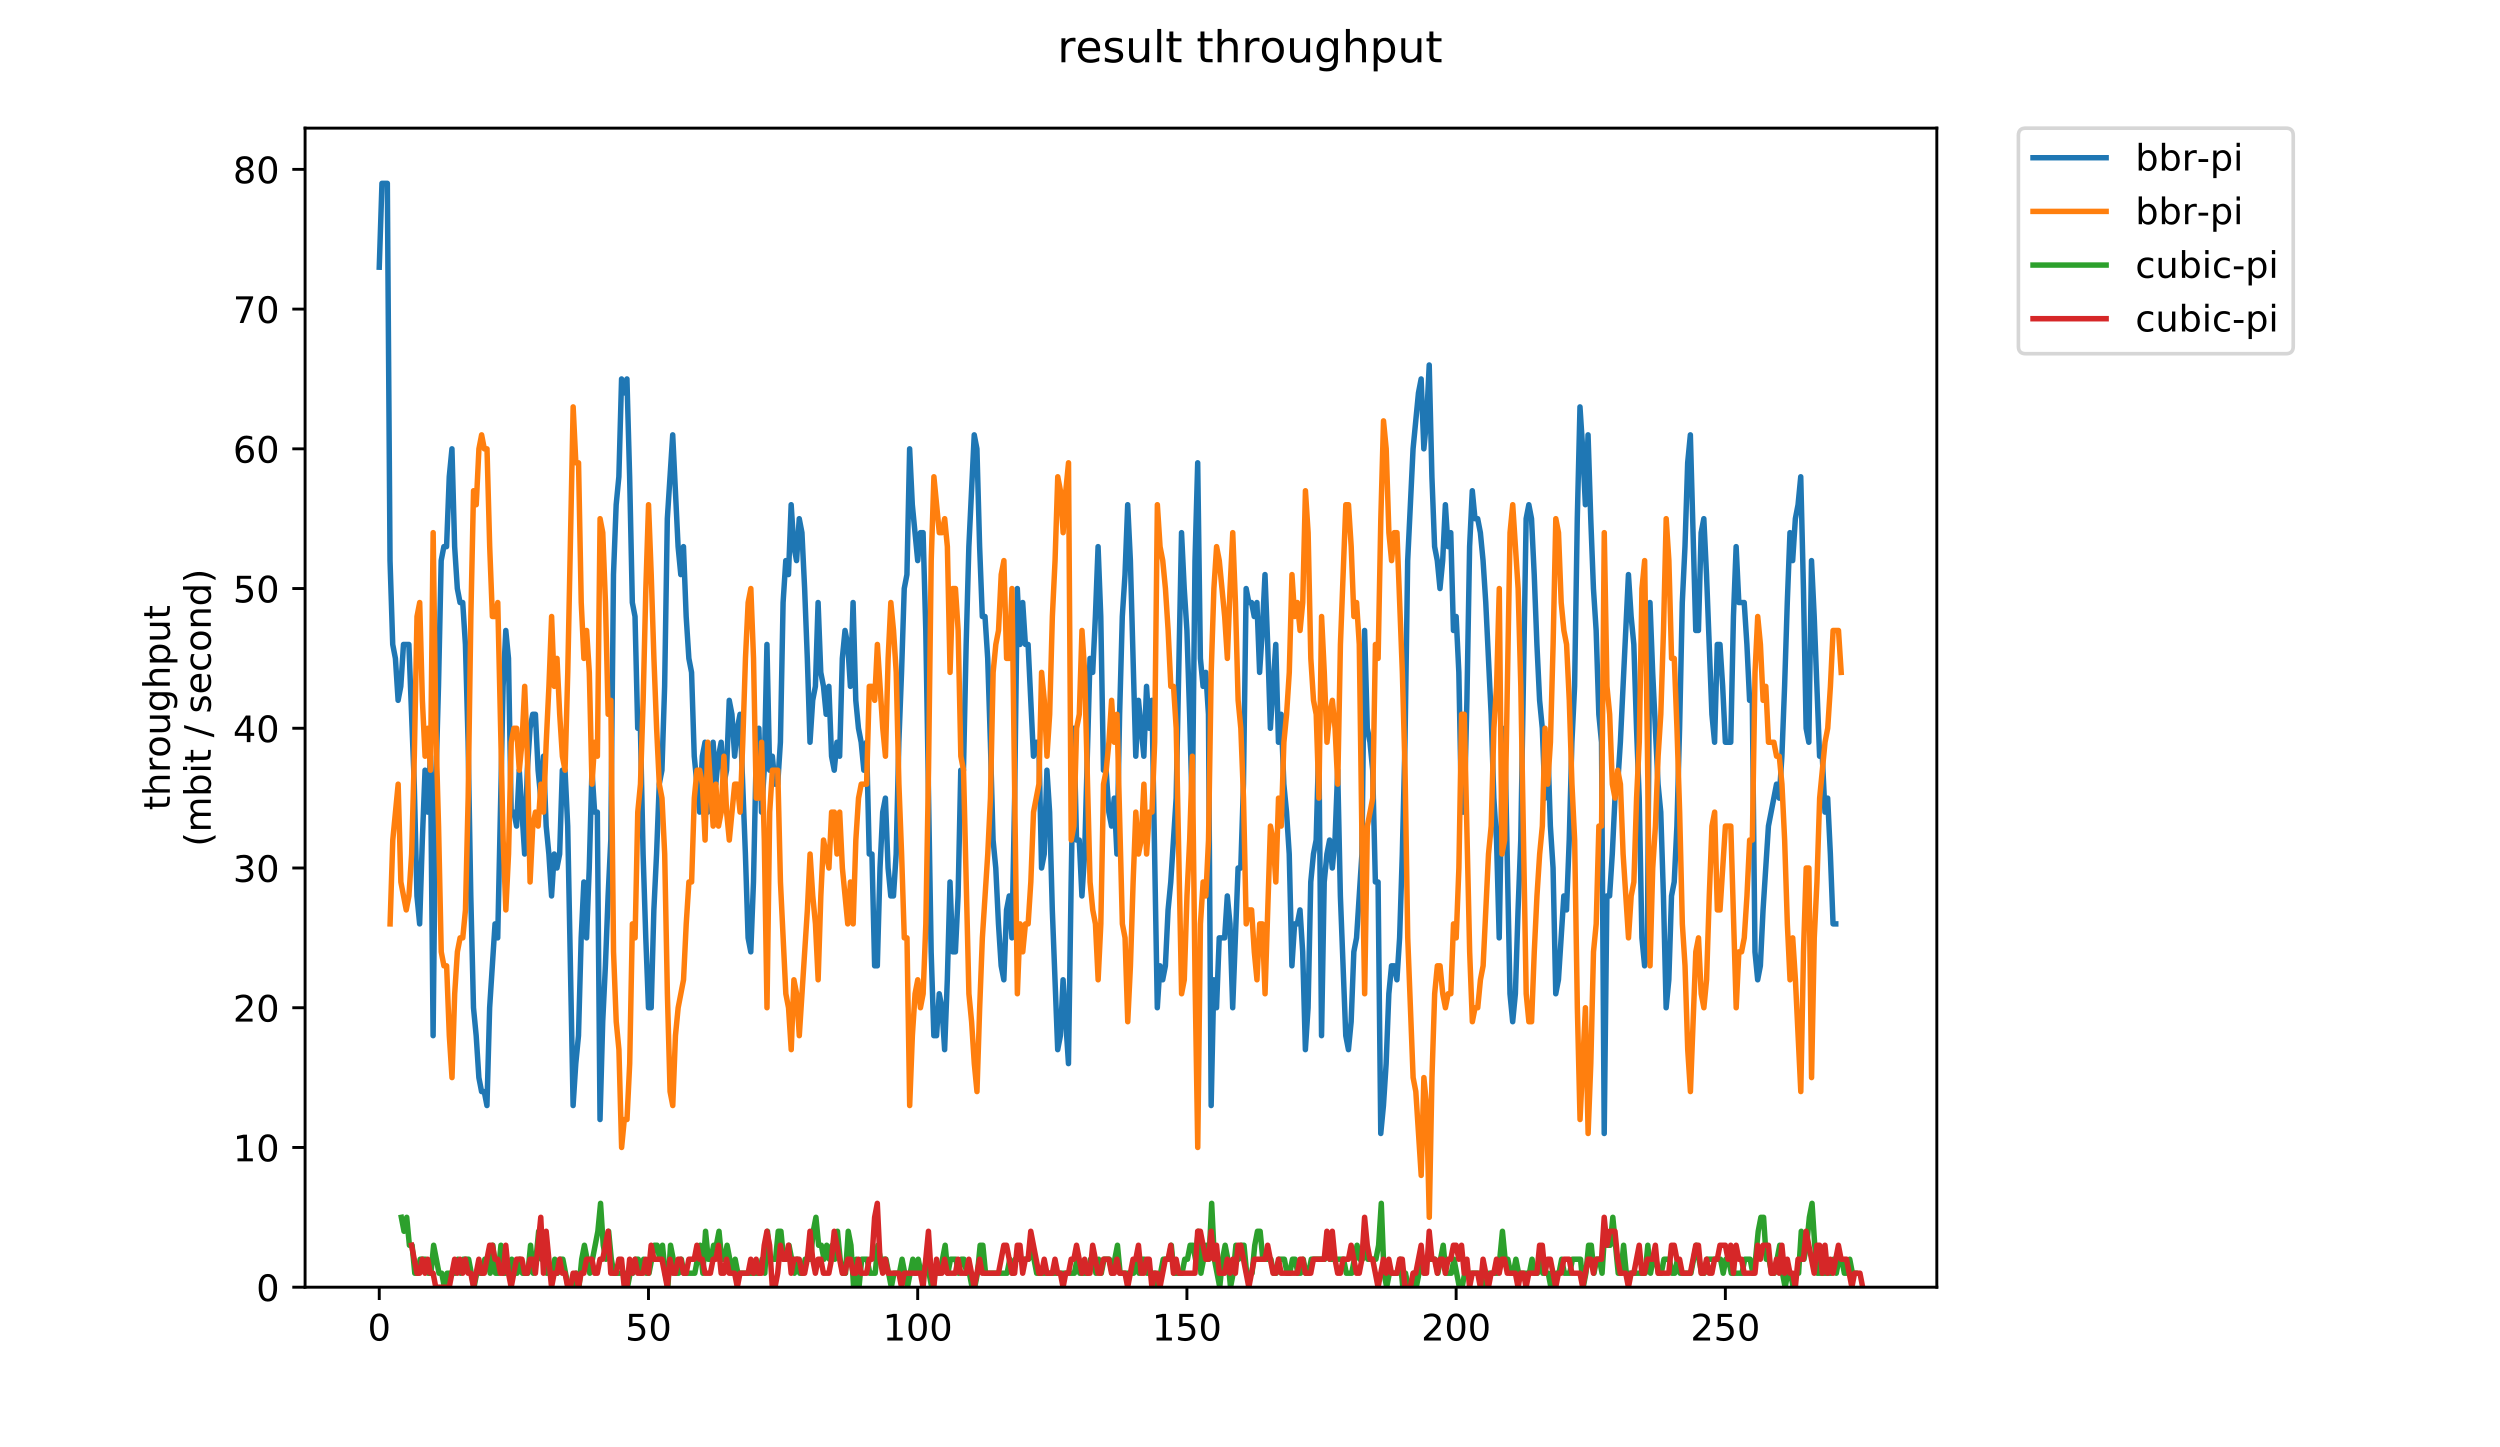 <?xml version="1.0" encoding="utf-8" standalone="no"?>
<!DOCTYPE svg PUBLIC "-//W3C//DTD SVG 1.1//EN"
  "http://www.w3.org/Graphics/SVG/1.1/DTD/svg11.dtd">
<!-- Created with matplotlib (https://matplotlib.org/) -->
<svg height="396pt" version="1.1" viewBox="0 0 684 396" width="684pt" xmlns="http://www.w3.org/2000/svg" xmlns:xlink="http://www.w3.org/1999/xlink">
 <defs>
  <style type="text/css">
*{stroke-linecap:butt;stroke-linejoin:round;}
  </style>
 </defs>
 <g id="figure_1">
  <g id="patch_1">
   <path d="M 0 396 
L 684 396 
L 684 0 
L 0 0 
z
" style="fill:#ffffff;"/>
  </g>
  <g id="axes_1">
   <g id="patch_2">
    <path d="M 83.472 352.174 
L 529.913 352.174 
L 529.913 35.062 
L 83.472 35.062 
z
" style="fill:#ffffff;"/>
   </g>
   <g id="matplotlib.axis_1">
    <g id="xtick_1">
     <g id="line2d_1">
      <defs>
       <path d="M 0 0 
L 0 3.5 
" id="mac0900ece9" style="stroke:#000000;stroke-width:0.8;"/>
      </defs>
      <g>
       <use style="stroke:#000000;stroke-width:0.8;" x="103.765" xlink:href="#mac0900ece9" y="352.174"/>
      </g>
     </g>
     <g id="text_1">
      <!-- 0 -->
      <defs>
       <path d="M 31.781 66.406 
Q 24.172 66.406 20.328 58.906 
Q 16.5 51.422 16.5 36.375 
Q 16.5 21.391 20.328 13.891 
Q 24.172 6.391 31.781 6.391 
Q 39.453 6.391 43.281 13.891 
Q 47.125 21.391 47.125 36.375 
Q 47.125 51.422 43.281 58.906 
Q 39.453 66.406 31.781 66.406 
z
M 31.781 74.219 
Q 44.047 74.219 50.516 64.516 
Q 56.984 54.828 56.984 36.375 
Q 56.984 17.969 50.516 8.266 
Q 44.047 -1.422 31.781 -1.422 
Q 19.531 -1.422 13.062 8.266 
Q 6.594 17.969 6.594 36.375 
Q 6.594 54.828 13.062 64.516 
Q 19.531 74.219 31.781 74.219 
z
" id="DejaVuSans-48"/>
      </defs>
      <g transform="translate(100.584 366.773)scale(0.1 -0.1)">
       <use xlink:href="#DejaVuSans-48"/>
      </g>
     </g>
    </g>
    <g id="xtick_2">
     <g id="line2d_2">
      <g>
       <use style="stroke:#000000;stroke-width:0.8;" x="177.424" xlink:href="#mac0900ece9" y="352.174"/>
      </g>
     </g>
     <g id="text_2">
      <!-- 50 -->
      <defs>
       <path d="M 10.797 72.906 
L 49.516 72.906 
L 49.516 64.594 
L 19.828 64.594 
L 19.828 46.734 
Q 21.969 47.469 24.109 47.828 
Q 26.266 48.188 28.422 48.188 
Q 40.625 48.188 47.75 41.5 
Q 54.891 34.812 54.891 23.391 
Q 54.891 11.625 47.562 5.094 
Q 40.234 -1.422 26.906 -1.422 
Q 22.312 -1.422 17.547 -0.641 
Q 12.797 0.141 7.719 1.703 
L 7.719 11.625 
Q 12.109 9.234 16.797 8.062 
Q 21.484 6.891 26.703 6.891 
Q 35.156 6.891 40.078 11.328 
Q 45.016 15.766 45.016 23.391 
Q 45.016 31 40.078 35.438 
Q 35.156 39.891 26.703 39.891 
Q 22.75 39.891 18.812 39.016 
Q 14.891 38.141 10.797 36.281 
z
" id="DejaVuSans-53"/>
      </defs>
      <g transform="translate(171.061 366.773)scale(0.1 -0.1)">
       <use xlink:href="#DejaVuSans-53"/>
       <use x="63.623" xlink:href="#DejaVuSans-48"/>
      </g>
     </g>
    </g>
    <g id="xtick_3">
     <g id="line2d_3">
      <g>
       <use style="stroke:#000000;stroke-width:0.8;" x="251.083" xlink:href="#mac0900ece9" y="352.174"/>
      </g>
     </g>
     <g id="text_3">
      <!-- 100 -->
      <defs>
       <path d="M 12.406 8.297 
L 28.516 8.297 
L 28.516 63.922 
L 10.984 60.406 
L 10.984 69.391 
L 28.422 72.906 
L 38.281 72.906 
L 38.281 8.297 
L 54.391 8.297 
L 54.391 0 
L 12.406 0 
z
" id="DejaVuSans-49"/>
      </defs>
      <g transform="translate(241.539 366.773)scale(0.1 -0.1)">
       <use xlink:href="#DejaVuSans-49"/>
       <use x="63.623" xlink:href="#DejaVuSans-48"/>
       <use x="127.246" xlink:href="#DejaVuSans-48"/>
      </g>
     </g>
    </g>
    <g id="xtick_4">
     <g id="line2d_4">
      <g>
       <use style="stroke:#000000;stroke-width:0.8;" x="324.741" xlink:href="#mac0900ece9" y="352.174"/>
      </g>
     </g>
     <g id="text_4">
      <!-- 150 -->
      <g transform="translate(315.198 366.773)scale(0.1 -0.1)">
       <use xlink:href="#DejaVuSans-49"/>
       <use x="63.623" xlink:href="#DejaVuSans-53"/>
       <use x="127.246" xlink:href="#DejaVuSans-48"/>
      </g>
     </g>
    </g>
    <g id="xtick_5">
     <g id="line2d_5">
      <g>
       <use style="stroke:#000000;stroke-width:0.8;" x="398.4" xlink:href="#mac0900ece9" y="352.174"/>
      </g>
     </g>
     <g id="text_5">
      <!-- 200 -->
      <defs>
       <path d="M 19.188 8.297 
L 53.609 8.297 
L 53.609 0 
L 7.328 0 
L 7.328 8.297 
Q 12.938 14.109 22.625 23.891 
Q 32.328 33.688 34.812 36.531 
Q 39.547 41.844 41.422 45.531 
Q 43.312 49.219 43.312 52.781 
Q 43.312 58.594 39.234 62.25 
Q 35.156 65.922 28.609 65.922 
Q 23.969 65.922 18.812 64.312 
Q 13.672 62.703 7.812 59.422 
L 7.812 69.391 
Q 13.766 71.781 18.938 73 
Q 24.125 74.219 28.422 74.219 
Q 39.75 74.219 46.484 68.547 
Q 53.219 62.891 53.219 53.422 
Q 53.219 48.922 51.531 44.891 
Q 49.859 40.875 45.406 35.406 
Q 44.188 33.984 37.641 27.219 
Q 31.109 20.453 19.188 8.297 
z
" id="DejaVuSans-50"/>
      </defs>
      <g transform="translate(388.856 366.773)scale(0.1 -0.1)">
       <use xlink:href="#DejaVuSans-50"/>
       <use x="63.623" xlink:href="#DejaVuSans-48"/>
       <use x="127.246" xlink:href="#DejaVuSans-48"/>
      </g>
     </g>
    </g>
    <g id="xtick_6">
     <g id="line2d_6">
      <g>
       <use style="stroke:#000000;stroke-width:0.8;" x="472.059" xlink:href="#mac0900ece9" y="352.174"/>
      </g>
     </g>
     <g id="text_6">
      <!-- 250 -->
      <g transform="translate(462.515 366.773)scale(0.1 -0.1)">
       <use xlink:href="#DejaVuSans-50"/>
       <use x="63.623" xlink:href="#DejaVuSans-53"/>
       <use x="127.246" xlink:href="#DejaVuSans-48"/>
      </g>
     </g>
    </g>
   </g>
   <g id="matplotlib.axis_2">
    <g id="ytick_1">
     <g id="line2d_7">
      <defs>
       <path d="M 0 0 
L -3.5 0 
" id="m79b3614e7e" style="stroke:#000000;stroke-width:0.8;"/>
      </defs>
      <g>
       <use style="stroke:#000000;stroke-width:0.8;" x="83.472" xlink:href="#m79b3614e7e" y="352.174"/>
      </g>
     </g>
     <g id="text_7">
      <!-- 0 -->
      <g transform="translate(70.11 355.973)scale(0.1 -0.1)">
       <use xlink:href="#DejaVuSans-48"/>
      </g>
     </g>
    </g>
    <g id="ytick_2">
     <g id="line2d_8">
      <g>
       <use style="stroke:#000000;stroke-width:0.8;" x="83.472" xlink:href="#m79b3614e7e" y="313.945"/>
      </g>
     </g>
     <g id="text_8">
      <!-- 10 -->
      <g transform="translate(63.747 317.744)scale(0.1 -0.1)">
       <use xlink:href="#DejaVuSans-49"/>
       <use x="63.623" xlink:href="#DejaVuSans-48"/>
      </g>
     </g>
    </g>
    <g id="ytick_3">
     <g id="line2d_9">
      <g>
       <use style="stroke:#000000;stroke-width:0.8;" x="83.472" xlink:href="#m79b3614e7e" y="275.716"/>
      </g>
     </g>
     <g id="text_9">
      <!-- 20 -->
      <g transform="translate(63.747 279.515)scale(0.1 -0.1)">
       <use xlink:href="#DejaVuSans-50"/>
       <use x="63.623" xlink:href="#DejaVuSans-48"/>
      </g>
     </g>
    </g>
    <g id="ytick_4">
     <g id="line2d_10">
      <g>
       <use style="stroke:#000000;stroke-width:0.8;" x="83.472" xlink:href="#m79b3614e7e" y="237.486"/>
      </g>
     </g>
     <g id="text_10">
      <!-- 30 -->
      <defs>
       <path d="M 40.578 39.312 
Q 47.656 37.797 51.625 33 
Q 55.609 28.219 55.609 21.188 
Q 55.609 10.406 48.188 4.484 
Q 40.766 -1.422 27.094 -1.422 
Q 22.516 -1.422 17.656 -0.516 
Q 12.797 0.391 7.625 2.203 
L 7.625 11.719 
Q 11.719 9.328 16.594 8.109 
Q 21.484 6.891 26.812 6.891 
Q 36.078 6.891 40.938 10.547 
Q 45.797 14.203 45.797 21.188 
Q 45.797 27.641 41.281 31.266 
Q 36.766 34.906 28.719 34.906 
L 20.219 34.906 
L 20.219 43.016 
L 29.109 43.016 
Q 36.375 43.016 40.234 45.922 
Q 44.094 48.828 44.094 54.297 
Q 44.094 59.906 40.109 62.906 
Q 36.141 65.922 28.719 65.922 
Q 24.656 65.922 20.016 65.031 
Q 15.375 64.156 9.812 62.312 
L 9.812 71.094 
Q 15.438 72.656 20.344 73.438 
Q 25.25 74.219 29.594 74.219 
Q 40.828 74.219 47.359 69.109 
Q 53.906 64.016 53.906 55.328 
Q 53.906 49.266 50.438 45.094 
Q 46.969 40.922 40.578 39.312 
z
" id="DejaVuSans-51"/>
      </defs>
      <g transform="translate(63.747 241.286)scale(0.1 -0.1)">
       <use xlink:href="#DejaVuSans-51"/>
       <use x="63.623" xlink:href="#DejaVuSans-48"/>
      </g>
     </g>
    </g>
    <g id="ytick_5">
     <g id="line2d_11">
      <g>
       <use style="stroke:#000000;stroke-width:0.8;" x="83.472" xlink:href="#m79b3614e7e" y="199.257"/>
      </g>
     </g>
     <g id="text_11">
      <!-- 40 -->
      <defs>
       <path d="M 37.797 64.312 
L 12.891 25.391 
L 37.797 25.391 
z
M 35.203 72.906 
L 47.609 72.906 
L 47.609 25.391 
L 58.016 25.391 
L 58.016 17.188 
L 47.609 17.188 
L 47.609 0 
L 37.797 0 
L 37.797 17.188 
L 4.891 17.188 
L 4.891 26.703 
z
" id="DejaVuSans-52"/>
      </defs>
      <g transform="translate(63.747 203.056)scale(0.1 -0.1)">
       <use xlink:href="#DejaVuSans-52"/>
       <use x="63.623" xlink:href="#DejaVuSans-48"/>
      </g>
     </g>
    </g>
    <g id="ytick_6">
     <g id="line2d_12">
      <g>
       <use style="stroke:#000000;stroke-width:0.8;" x="83.472" xlink:href="#m79b3614e7e" y="161.028"/>
      </g>
     </g>
     <g id="text_12">
      <!-- 50 -->
      <g transform="translate(63.747 164.827)scale(0.1 -0.1)">
       <use xlink:href="#DejaVuSans-53"/>
       <use x="63.623" xlink:href="#DejaVuSans-48"/>
      </g>
     </g>
    </g>
    <g id="ytick_7">
     <g id="line2d_13">
      <g>
       <use style="stroke:#000000;stroke-width:0.8;" x="83.472" xlink:href="#m79b3614e7e" y="122.799"/>
      </g>
     </g>
     <g id="text_13">
      <!-- 60 -->
      <defs>
       <path d="M 33.016 40.375 
Q 26.375 40.375 22.484 35.828 
Q 18.609 31.297 18.609 23.391 
Q 18.609 15.531 22.484 10.953 
Q 26.375 6.391 33.016 6.391 
Q 39.656 6.391 43.531 10.953 
Q 47.406 15.531 47.406 23.391 
Q 47.406 31.297 43.531 35.828 
Q 39.656 40.375 33.016 40.375 
z
M 52.594 71.297 
L 52.594 62.312 
Q 48.875 64.062 45.094 64.984 
Q 41.312 65.922 37.594 65.922 
Q 27.828 65.922 22.672 59.328 
Q 17.531 52.734 16.797 39.406 
Q 19.672 43.656 24.016 45.922 
Q 28.375 48.188 33.594 48.188 
Q 44.578 48.188 50.953 41.516 
Q 57.328 34.859 57.328 23.391 
Q 57.328 12.156 50.688 5.359 
Q 44.047 -1.422 33.016 -1.422 
Q 20.359 -1.422 13.672 8.266 
Q 6.984 17.969 6.984 36.375 
Q 6.984 53.656 15.188 63.938 
Q 23.391 74.219 37.203 74.219 
Q 40.922 74.219 44.703 73.484 
Q 48.484 72.75 52.594 71.297 
z
" id="DejaVuSans-54"/>
      </defs>
      <g transform="translate(63.747 126.598)scale(0.1 -0.1)">
       <use xlink:href="#DejaVuSans-54"/>
       <use x="63.623" xlink:href="#DejaVuSans-48"/>
      </g>
     </g>
    </g>
    <g id="ytick_8">
     <g id="line2d_14">
      <g>
       <use style="stroke:#000000;stroke-width:0.8;" x="83.472" xlink:href="#m79b3614e7e" y="84.569"/>
      </g>
     </g>
     <g id="text_14">
      <!-- 70 -->
      <defs>
       <path d="M 8.203 72.906 
L 55.078 72.906 
L 55.078 68.703 
L 28.609 0 
L 18.312 0 
L 43.219 64.594 
L 8.203 64.594 
z
" id="DejaVuSans-55"/>
      </defs>
      <g transform="translate(63.747 88.369)scale(0.1 -0.1)">
       <use xlink:href="#DejaVuSans-55"/>
       <use x="63.623" xlink:href="#DejaVuSans-48"/>
      </g>
     </g>
    </g>
    <g id="ytick_9">
     <g id="line2d_15">
      <g>
       <use style="stroke:#000000;stroke-width:0.8;" x="83.472" xlink:href="#m79b3614e7e" y="46.34"/>
      </g>
     </g>
     <g id="text_15">
      <!-- 80 -->
      <defs>
       <path d="M 31.781 34.625 
Q 24.75 34.625 20.719 30.859 
Q 16.703 27.094 16.703 20.516 
Q 16.703 13.922 20.719 10.156 
Q 24.75 6.391 31.781 6.391 
Q 38.812 6.391 42.859 10.172 
Q 46.922 13.969 46.922 20.516 
Q 46.922 27.094 42.891 30.859 
Q 38.875 34.625 31.781 34.625 
z
M 21.922 38.812 
Q 15.578 40.375 12.031 44.719 
Q 8.5 49.078 8.5 55.328 
Q 8.5 64.062 14.719 69.141 
Q 20.953 74.219 31.781 74.219 
Q 42.672 74.219 48.875 69.141 
Q 55.078 64.062 55.078 55.328 
Q 55.078 49.078 51.531 44.719 
Q 48 40.375 41.703 38.812 
Q 48.828 37.156 52.797 32.312 
Q 56.781 27.484 56.781 20.516 
Q 56.781 9.906 50.312 4.234 
Q 43.844 -1.422 31.781 -1.422 
Q 19.734 -1.422 13.25 4.234 
Q 6.781 9.906 6.781 20.516 
Q 6.781 27.484 10.781 32.312 
Q 14.797 37.156 21.922 38.812 
z
M 18.312 54.391 
Q 18.312 48.734 21.844 45.562 
Q 25.391 42.391 31.781 42.391 
Q 38.141 42.391 41.719 45.562 
Q 45.312 48.734 45.312 54.391 
Q 45.312 60.062 41.719 63.234 
Q 38.141 66.406 31.781 66.406 
Q 25.391 66.406 21.844 63.234 
Q 18.312 60.062 18.312 54.391 
z
" id="DejaVuSans-56"/>
      </defs>
      <g transform="translate(63.747 50.139)scale(0.1 -0.1)">
       <use xlink:href="#DejaVuSans-56"/>
       <use x="63.623" xlink:href="#DejaVuSans-48"/>
      </g>
     </g>
    </g>
    <g id="text_16">
     <!-- throughput -->
     <defs>
      <path d="M 18.312 70.219 
L 18.312 54.688 
L 36.812 54.688 
L 36.812 47.703 
L 18.312 47.703 
L 18.312 18.016 
Q 18.312 11.328 20.141 9.422 
Q 21.969 7.516 27.594 7.516 
L 36.812 7.516 
L 36.812 0 
L 27.594 0 
Q 17.188 0 13.234 3.875 
Q 9.281 7.766 9.281 18.016 
L 9.281 47.703 
L 2.688 47.703 
L 2.688 54.688 
L 9.281 54.688 
L 9.281 70.219 
z
" id="DejaVuSans-116"/>
      <path d="M 54.891 33.016 
L 54.891 0 
L 45.906 0 
L 45.906 32.719 
Q 45.906 40.484 42.875 44.328 
Q 39.844 48.188 33.797 48.188 
Q 26.516 48.188 22.312 43.547 
Q 18.109 38.922 18.109 30.906 
L 18.109 0 
L 9.078 0 
L 9.078 75.984 
L 18.109 75.984 
L 18.109 46.188 
Q 21.344 51.125 25.703 53.562 
Q 30.078 56 35.797 56 
Q 45.219 56 50.047 50.172 
Q 54.891 44.344 54.891 33.016 
z
" id="DejaVuSans-104"/>
      <path d="M 41.109 46.297 
Q 39.594 47.172 37.812 47.578 
Q 36.031 48 33.891 48 
Q 26.266 48 22.188 43.047 
Q 18.109 38.094 18.109 28.812 
L 18.109 0 
L 9.078 0 
L 9.078 54.688 
L 18.109 54.688 
L 18.109 46.188 
Q 20.953 51.172 25.484 53.578 
Q 30.031 56 36.531 56 
Q 37.453 56 38.578 55.875 
Q 39.703 55.766 41.062 55.516 
z
" id="DejaVuSans-114"/>
      <path d="M 30.609 48.391 
Q 23.391 48.391 19.188 42.75 
Q 14.984 37.109 14.984 27.297 
Q 14.984 17.484 19.156 11.844 
Q 23.344 6.203 30.609 6.203 
Q 37.797 6.203 41.984 11.859 
Q 46.188 17.531 46.188 27.297 
Q 46.188 37.016 41.984 42.703 
Q 37.797 48.391 30.609 48.391 
z
M 30.609 56 
Q 42.328 56 49.016 48.375 
Q 55.719 40.766 55.719 27.297 
Q 55.719 13.875 49.016 6.219 
Q 42.328 -1.422 30.609 -1.422 
Q 18.844 -1.422 12.172 6.219 
Q 5.516 13.875 5.516 27.297 
Q 5.516 40.766 12.172 48.375 
Q 18.844 56 30.609 56 
z
" id="DejaVuSans-111"/>
      <path d="M 8.5 21.578 
L 8.5 54.688 
L 17.484 54.688 
L 17.484 21.922 
Q 17.484 14.156 20.5 10.266 
Q 23.531 6.391 29.594 6.391 
Q 36.859 6.391 41.078 11.031 
Q 45.312 15.672 45.312 23.688 
L 45.312 54.688 
L 54.297 54.688 
L 54.297 0 
L 45.312 0 
L 45.312 8.406 
Q 42.047 3.422 37.719 1 
Q 33.406 -1.422 27.688 -1.422 
Q 18.266 -1.422 13.375 4.438 
Q 8.5 10.297 8.5 21.578 
z
M 31.109 56 
z
" id="DejaVuSans-117"/>
      <path d="M 45.406 27.984 
Q 45.406 37.75 41.375 43.109 
Q 37.359 48.484 30.078 48.484 
Q 22.859 48.484 18.828 43.109 
Q 14.797 37.75 14.797 27.984 
Q 14.797 18.266 18.828 12.891 
Q 22.859 7.516 30.078 7.516 
Q 37.359 7.516 41.375 12.891 
Q 45.406 18.266 45.406 27.984 
z
M 54.391 6.781 
Q 54.391 -7.172 48.188 -13.984 
Q 42 -20.797 29.203 -20.797 
Q 24.469 -20.797 20.266 -20.094 
Q 16.062 -19.391 12.109 -17.922 
L 12.109 -9.188 
Q 16.062 -11.328 19.922 -12.344 
Q 23.781 -13.375 27.781 -13.375 
Q 36.625 -13.375 41.016 -8.766 
Q 45.406 -4.156 45.406 5.172 
L 45.406 9.625 
Q 42.625 4.781 38.281 2.391 
Q 33.938 0 27.875 0 
Q 17.828 0 11.672 7.656 
Q 5.516 15.328 5.516 27.984 
Q 5.516 40.672 11.672 48.328 
Q 17.828 56 27.875 56 
Q 33.938 56 38.281 53.609 
Q 42.625 51.219 45.406 46.391 
L 45.406 54.688 
L 54.391 54.688 
z
" id="DejaVuSans-103"/>
      <path d="M 18.109 8.203 
L 18.109 -20.797 
L 9.078 -20.797 
L 9.078 54.688 
L 18.109 54.688 
L 18.109 46.391 
Q 20.953 51.266 25.266 53.625 
Q 29.594 56 35.594 56 
Q 45.562 56 51.781 48.094 
Q 58.016 40.188 58.016 27.297 
Q 58.016 14.406 51.781 6.484 
Q 45.562 -1.422 35.594 -1.422 
Q 29.594 -1.422 25.266 0.953 
Q 20.953 3.328 18.109 8.203 
z
M 48.688 27.297 
Q 48.688 37.203 44.609 42.844 
Q 40.531 48.484 33.406 48.484 
Q 26.266 48.484 22.188 42.844 
Q 18.109 37.203 18.109 27.297 
Q 18.109 17.391 22.188 11.75 
Q 26.266 6.109 33.406 6.109 
Q 40.531 6.109 44.609 11.75 
Q 48.688 17.391 48.688 27.297 
z
" id="DejaVuSans-112"/>
     </defs>
     <g transform="translate(46.47 221.675)rotate(-90)scale(0.1 -0.1)">
      <use xlink:href="#DejaVuSans-116"/>
      <use x="39.209" xlink:href="#DejaVuSans-104"/>
      <use x="102.588" xlink:href="#DejaVuSans-114"/>
      <use x="143.67" xlink:href="#DejaVuSans-111"/>
      <use x="204.852" xlink:href="#DejaVuSans-117"/>
      <use x="268.23" xlink:href="#DejaVuSans-103"/>
      <use x="331.707" xlink:href="#DejaVuSans-104"/>
      <use x="395.086" xlink:href="#DejaVuSans-112"/>
      <use x="458.562" xlink:href="#DejaVuSans-117"/>
      <use x="521.941" xlink:href="#DejaVuSans-116"/>
     </g>
     <!-- (mbit / second) -->
     <defs>
      <path d="M 31 75.875 
Q 24.469 64.656 21.281 53.656 
Q 18.109 42.672 18.109 31.391 
Q 18.109 20.125 21.312 9.062 
Q 24.516 -2 31 -13.188 
L 23.188 -13.188 
Q 15.875 -1.703 12.234 9.375 
Q 8.594 20.453 8.594 31.391 
Q 8.594 42.281 12.203 53.312 
Q 15.828 64.359 23.188 75.875 
z
" id="DejaVuSans-40"/>
      <path d="M 52 44.188 
Q 55.375 50.25 60.062 53.125 
Q 64.75 56 71.094 56 
Q 79.641 56 84.281 50.016 
Q 88.922 44.047 88.922 33.016 
L 88.922 0 
L 79.891 0 
L 79.891 32.719 
Q 79.891 40.578 77.094 44.375 
Q 74.312 48.188 68.609 48.188 
Q 61.625 48.188 57.562 43.547 
Q 53.516 38.922 53.516 30.906 
L 53.516 0 
L 44.484 0 
L 44.484 32.719 
Q 44.484 40.625 41.703 44.406 
Q 38.922 48.188 33.109 48.188 
Q 26.219 48.188 22.156 43.531 
Q 18.109 38.875 18.109 30.906 
L 18.109 0 
L 9.078 0 
L 9.078 54.688 
L 18.109 54.688 
L 18.109 46.188 
Q 21.188 51.219 25.484 53.609 
Q 29.781 56 35.688 56 
Q 41.656 56 45.828 52.969 
Q 50 49.953 52 44.188 
z
" id="DejaVuSans-109"/>
      <path d="M 48.688 27.297 
Q 48.688 37.203 44.609 42.844 
Q 40.531 48.484 33.406 48.484 
Q 26.266 48.484 22.188 42.844 
Q 18.109 37.203 18.109 27.297 
Q 18.109 17.391 22.188 11.75 
Q 26.266 6.109 33.406 6.109 
Q 40.531 6.109 44.609 11.75 
Q 48.688 17.391 48.688 27.297 
z
M 18.109 46.391 
Q 20.953 51.266 25.266 53.625 
Q 29.594 56 35.594 56 
Q 45.562 56 51.781 48.094 
Q 58.016 40.188 58.016 27.297 
Q 58.016 14.406 51.781 6.484 
Q 45.562 -1.422 35.594 -1.422 
Q 29.594 -1.422 25.266 0.953 
Q 20.953 3.328 18.109 8.203 
L 18.109 0 
L 9.078 0 
L 9.078 75.984 
L 18.109 75.984 
z
" id="DejaVuSans-98"/>
      <path d="M 9.422 54.688 
L 18.406 54.688 
L 18.406 0 
L 9.422 0 
z
M 9.422 75.984 
L 18.406 75.984 
L 18.406 64.594 
L 9.422 64.594 
z
" id="DejaVuSans-105"/>
      <path id="DejaVuSans-32"/>
      <path d="M 25.391 72.906 
L 33.688 72.906 
L 8.297 -9.281 
L 0 -9.281 
z
" id="DejaVuSans-47"/>
      <path d="M 44.281 53.078 
L 44.281 44.578 
Q 40.484 46.531 36.375 47.5 
Q 32.281 48.484 27.875 48.484 
Q 21.188 48.484 17.844 46.438 
Q 14.5 44.391 14.5 40.281 
Q 14.5 37.156 16.891 35.375 
Q 19.281 33.594 26.516 31.984 
L 29.594 31.297 
Q 39.156 29.25 43.188 25.516 
Q 47.219 21.781 47.219 15.094 
Q 47.219 7.469 41.188 3.016 
Q 35.156 -1.422 24.609 -1.422 
Q 20.219 -1.422 15.453 -0.562 
Q 10.688 0.297 5.422 2 
L 5.422 11.281 
Q 10.406 8.688 15.234 7.391 
Q 20.062 6.109 24.812 6.109 
Q 31.156 6.109 34.562 8.281 
Q 37.984 10.453 37.984 14.406 
Q 37.984 18.062 35.516 20.016 
Q 33.062 21.969 24.703 23.781 
L 21.578 24.516 
Q 13.234 26.266 9.516 29.906 
Q 5.812 33.547 5.812 39.891 
Q 5.812 47.609 11.281 51.797 
Q 16.75 56 26.812 56 
Q 31.781 56 36.172 55.266 
Q 40.578 54.547 44.281 53.078 
z
" id="DejaVuSans-115"/>
      <path d="M 56.203 29.594 
L 56.203 25.203 
L 14.891 25.203 
Q 15.484 15.922 20.484 11.062 
Q 25.484 6.203 34.422 6.203 
Q 39.594 6.203 44.453 7.469 
Q 49.312 8.734 54.109 11.281 
L 54.109 2.781 
Q 49.266 0.734 44.188 -0.344 
Q 39.109 -1.422 33.891 -1.422 
Q 20.797 -1.422 13.156 6.188 
Q 5.516 13.812 5.516 26.812 
Q 5.516 40.234 12.766 48.109 
Q 20.016 56 32.328 56 
Q 43.359 56 49.781 48.891 
Q 56.203 41.797 56.203 29.594 
z
M 47.219 32.234 
Q 47.125 39.594 43.094 43.984 
Q 39.062 48.391 32.422 48.391 
Q 24.906 48.391 20.391 44.141 
Q 15.875 39.891 15.188 32.172 
z
" id="DejaVuSans-101"/>
      <path d="M 48.781 52.594 
L 48.781 44.188 
Q 44.969 46.297 41.141 47.344 
Q 37.312 48.391 33.406 48.391 
Q 24.656 48.391 19.812 42.844 
Q 14.984 37.312 14.984 27.297 
Q 14.984 17.281 19.812 11.734 
Q 24.656 6.203 33.406 6.203 
Q 37.312 6.203 41.141 7.25 
Q 44.969 8.297 48.781 10.406 
L 48.781 2.094 
Q 45.016 0.344 40.984 -0.531 
Q 36.969 -1.422 32.422 -1.422 
Q 20.062 -1.422 12.781 6.344 
Q 5.516 14.109 5.516 27.297 
Q 5.516 40.672 12.859 48.328 
Q 20.219 56 33.016 56 
Q 37.156 56 41.109 55.141 
Q 45.062 54.297 48.781 52.594 
z
" id="DejaVuSans-99"/>
      <path d="M 54.891 33.016 
L 54.891 0 
L 45.906 0 
L 45.906 32.719 
Q 45.906 40.484 42.875 44.328 
Q 39.844 48.188 33.797 48.188 
Q 26.516 48.188 22.312 43.547 
Q 18.109 38.922 18.109 30.906 
L 18.109 0 
L 9.078 0 
L 9.078 54.688 
L 18.109 54.688 
L 18.109 46.188 
Q 21.344 51.125 25.703 53.562 
Q 30.078 56 35.797 56 
Q 45.219 56 50.047 50.172 
Q 54.891 44.344 54.891 33.016 
z
" id="DejaVuSans-110"/>
      <path d="M 45.406 46.391 
L 45.406 75.984 
L 54.391 75.984 
L 54.391 0 
L 45.406 0 
L 45.406 8.203 
Q 42.578 3.328 38.25 0.953 
Q 33.938 -1.422 27.875 -1.422 
Q 17.969 -1.422 11.734 6.484 
Q 5.516 14.406 5.516 27.297 
Q 5.516 40.188 11.734 48.094 
Q 17.969 56 27.875 56 
Q 33.938 56 38.25 53.625 
Q 42.578 51.266 45.406 46.391 
z
M 14.797 27.297 
Q 14.797 17.391 18.875 11.75 
Q 22.953 6.109 30.078 6.109 
Q 37.203 6.109 41.297 11.75 
Q 45.406 17.391 45.406 27.297 
Q 45.406 37.203 41.297 42.844 
Q 37.203 48.484 30.078 48.484 
Q 22.953 48.484 18.875 42.844 
Q 14.797 37.203 14.797 27.297 
z
" id="DejaVuSans-100"/>
      <path d="M 8.016 75.875 
L 15.828 75.875 
Q 23.141 64.359 26.781 53.312 
Q 30.422 42.281 30.422 31.391 
Q 30.422 20.453 26.781 9.375 
Q 23.141 -1.703 15.828 -13.188 
L 8.016 -13.188 
Q 14.5 -2 17.703 9.062 
Q 20.906 20.125 20.906 31.391 
Q 20.906 42.672 17.703 53.656 
Q 14.5 64.656 8.016 75.875 
z
" id="DejaVuSans-41"/>
     </defs>
     <g transform="translate(57.668 231.609)rotate(-90)scale(0.1 -0.1)">
      <use xlink:href="#DejaVuSans-40"/>
      <use x="39.014" xlink:href="#DejaVuSans-109"/>
      <use x="136.426" xlink:href="#DejaVuSans-98"/>
      <use x="199.902" xlink:href="#DejaVuSans-105"/>
      <use x="227.686" xlink:href="#DejaVuSans-116"/>
      <use x="266.895" xlink:href="#DejaVuSans-32"/>
      <use x="298.682" xlink:href="#DejaVuSans-47"/>
      <use x="332.373" xlink:href="#DejaVuSans-32"/>
      <use x="364.16" xlink:href="#DejaVuSans-115"/>
      <use x="416.26" xlink:href="#DejaVuSans-101"/>
      <use x="477.783" xlink:href="#DejaVuSans-99"/>
      <use x="532.764" xlink:href="#DejaVuSans-111"/>
      <use x="593.945" xlink:href="#DejaVuSans-110"/>
      <use x="657.324" xlink:href="#DejaVuSans-100"/>
      <use x="720.801" xlink:href="#DejaVuSans-41"/>
     </g>
    </g>
   </g>
   <g id="line2d_16">
    <path clip-path="url(#p5defe2ac78)" d="M 103.765 73.101 
L 104.502 50.163 
L 105.975 50.163 
L 106.711 153.382 
L 107.448 176.32 
L 108.185 180.143 
L 108.921 191.611 
L 109.658 187.788 
L 110.394 176.32 
L 111.868 176.32 
L 113.341 214.549 
L 114.077 245.132 
L 114.814 252.778 
L 115.55 229.841 
L 116.287 210.726 
L 117.024 222.195 
L 117.76 206.903 
L 118.497 283.362 
L 119.233 214.549 
L 119.97 187.788 
L 120.707 153.382 
L 121.443 149.559 
L 122.18 149.559 
L 122.916 130.444 
L 123.653 122.799 
L 124.39 149.559 
L 125.126 161.028 
L 125.863 164.851 
L 126.599 164.851 
L 127.336 176.32 
L 128.072 203.08 
L 128.809 245.132 
L 129.546 275.716 
L 130.282 283.362 
L 131.019 294.83 
L 131.755 298.653 
L 132.492 298.653 
L 133.229 302.476 
L 133.965 275.716 
L 135.438 252.778 
L 136.175 256.601 
L 137.648 187.788 
L 138.385 172.497 
L 139.121 180.143 
L 139.858 222.195 
L 140.594 222.195 
L 141.331 226.018 
L 142.068 210.726 
L 143.541 233.663 
L 144.277 210.726 
L 145.014 199.257 
L 145.751 195.434 
L 146.487 195.434 
L 147.224 210.726 
L 147.96 218.372 
L 148.697 206.903 
L 149.434 226.018 
L 150.17 233.663 
L 150.907 245.132 
L 151.643 233.663 
L 152.38 237.486 
L 153.116 233.663 
L 153.853 210.726 
L 154.59 210.726 
L 155.326 226.018 
L 156.799 302.476 
L 157.536 291.007 
L 158.273 283.362 
L 159.009 256.601 
L 159.746 241.309 
L 160.482 256.601 
L 161.219 237.486 
L 161.955 210.726 
L 162.692 222.195 
L 163.429 222.195 
L 164.165 306.299 
L 164.902 279.539 
L 165.638 264.247 
L 166.375 245.132 
L 167.112 229.841 
L 167.848 157.205 
L 168.585 138.09 
L 169.321 130.444 
L 170.058 103.684 
L 170.795 107.507 
L 171.531 103.684 
L 172.268 130.444 
L 173.004 164.851 
L 173.741 168.674 
L 174.477 199.257 
L 175.214 199.257 
L 175.951 233.663 
L 176.687 256.601 
L 177.424 275.716 
L 178.16 275.716 
L 178.897 248.955 
L 179.634 233.663 
L 180.37 214.549 
L 181.107 210.726 
L 181.843 187.788 
L 182.58 141.913 
L 184.053 118.976 
L 185.526 149.559 
L 186.263 157.205 
L 186.999 149.559 
L 187.736 168.674 
L 188.473 180.143 
L 189.209 183.965 
L 189.946 206.903 
L 191.419 222.195 
L 192.156 206.903 
L 192.892 203.08 
L 193.629 222.195 
L 194.365 210.726 
L 195.102 203.08 
L 195.838 214.549 
L 196.575 206.903 
L 197.312 203.08 
L 198.048 214.549 
L 198.785 210.726 
L 199.521 191.611 
L 200.258 195.434 
L 200.995 206.903 
L 201.731 199.257 
L 202.468 195.434 
L 203.941 233.663 
L 204.678 256.601 
L 205.414 260.424 
L 206.151 241.309 
L 206.887 206.903 
L 207.624 199.257 
L 208.36 222.195 
L 209.097 210.726 
L 209.834 176.32 
L 210.57 210.726 
L 211.307 206.903 
L 212.043 214.549 
L 212.78 214.549 
L 213.517 203.08 
L 214.253 164.851 
L 214.99 153.382 
L 215.726 157.205 
L 216.463 138.09 
L 217.2 149.559 
L 217.936 153.382 
L 218.673 141.913 
L 219.409 145.736 
L 220.146 161.028 
L 220.882 180.143 
L 221.619 203.08 
L 222.356 191.611 
L 223.092 187.788 
L 223.829 164.851 
L 224.565 183.965 
L 225.302 187.788 
L 226.039 195.434 
L 226.775 187.788 
L 227.512 206.903 
L 228.248 210.726 
L 228.985 203.08 
L 229.722 206.903 
L 230.458 180.143 
L 231.195 172.497 
L 231.931 176.32 
L 232.668 187.788 
L 233.404 164.851 
L 234.141 191.611 
L 234.878 199.257 
L 235.614 203.08 
L 236.351 210.726 
L 237.087 203.08 
L 237.824 233.663 
L 238.561 233.663 
L 239.297 264.247 
L 240.034 264.247 
L 240.77 237.486 
L 241.507 222.195 
L 242.243 218.372 
L 242.98 237.486 
L 243.717 245.132 
L 244.453 245.132 
L 245.19 233.663 
L 245.926 203.08 
L 246.663 183.965 
L 247.4 161.028 
L 248.136 157.205 
L 248.873 122.799 
L 249.609 138.09 
L 251.083 153.382 
L 251.819 145.736 
L 252.556 145.736 
L 253.292 172.497 
L 254.765 260.424 
L 255.502 283.362 
L 256.239 283.362 
L 256.975 271.893 
L 257.712 275.716 
L 258.448 287.184 
L 259.185 268.07 
L 259.922 241.309 
L 260.658 260.424 
L 261.395 260.424 
L 262.131 245.132 
L 262.868 210.726 
L 263.605 210.726 
L 264.341 176.32 
L 265.078 149.559 
L 266.551 118.976 
L 267.287 122.799 
L 268.024 149.559 
L 268.761 168.674 
L 269.497 168.674 
L 270.234 180.143 
L 270.97 203.08 
L 271.707 229.841 
L 272.444 237.486 
L 273.18 252.778 
L 273.917 264.247 
L 274.653 268.07 
L 275.39 248.955 
L 276.126 245.132 
L 276.863 256.601 
L 277.6 218.372 
L 278.336 161.028 
L 279.073 176.32 
L 279.809 164.851 
L 280.546 176.32 
L 281.283 176.32 
L 282.756 206.903 
L 283.492 203.08 
L 284.229 203.08 
L 284.966 237.486 
L 285.702 233.663 
L 286.439 210.726 
L 287.175 222.195 
L 287.912 248.955 
L 289.385 287.184 
L 290.122 283.362 
L 290.858 268.07 
L 292.331 291.007 
L 293.068 241.309 
L 293.805 199.257 
L 294.541 229.841 
L 295.278 229.841 
L 296.014 245.132 
L 296.751 233.663 
L 298.224 180.143 
L 298.961 183.965 
L 299.697 168.674 
L 300.434 149.559 
L 301.17 168.674 
L 301.907 210.726 
L 302.644 210.726 
L 303.38 222.195 
L 304.117 226.018 
L 304.853 218.372 
L 305.59 233.663 
L 306.327 195.434 
L 307.063 168.674 
L 307.8 157.205 
L 308.536 138.09 
L 309.273 153.382 
L 310.746 206.903 
L 311.483 191.611 
L 312.956 206.903 
L 313.692 187.788 
L 314.429 199.257 
L 315.166 191.611 
L 316.639 275.716 
L 317.375 264.247 
L 318.112 268.07 
L 318.849 264.247 
L 319.585 248.955 
L 320.322 241.309 
L 321.795 218.372 
L 323.268 145.736 
L 324.005 161.028 
L 324.741 172.497 
L 325.478 195.434 
L 326.214 222.195 
L 326.951 153.382 
L 327.688 126.622 
L 328.424 180.143 
L 329.161 187.788 
L 329.897 183.965 
L 330.634 195.434 
L 331.371 302.476 
L 332.107 268.07 
L 332.844 275.716 
L 333.58 256.601 
L 335.053 256.601 
L 335.79 245.132 
L 336.527 252.778 
L 337.263 275.716 
L 338.736 237.486 
L 339.473 237.486 
L 340.21 214.549 
L 340.946 161.028 
L 341.683 164.851 
L 342.419 164.851 
L 343.156 168.674 
L 343.893 164.851 
L 344.629 183.965 
L 345.366 172.497 
L 346.102 157.205 
L 346.839 176.32 
L 347.575 199.257 
L 349.049 176.32 
L 349.785 203.08 
L 350.522 195.434 
L 351.258 214.549 
L 351.995 222.195 
L 352.732 233.663 
L 353.468 264.247 
L 354.205 252.778 
L 354.941 252.778 
L 355.678 248.955 
L 356.414 260.424 
L 357.151 287.184 
L 357.888 275.716 
L 358.624 241.309 
L 359.361 233.663 
L 360.097 229.841 
L 360.834 203.08 
L 361.571 283.362 
L 362.307 241.309 
L 363.044 233.663 
L 363.78 229.841 
L 364.517 237.486 
L 365.254 229.841 
L 365.99 210.726 
L 366.727 245.132 
L 368.2 283.362 
L 368.936 287.184 
L 369.673 279.539 
L 370.41 260.424 
L 371.146 256.601 
L 372.619 233.663 
L 373.356 172.497 
L 374.093 199.257 
L 374.829 203.08 
L 375.566 210.726 
L 376.302 241.309 
L 377.039 241.309 
L 377.776 310.122 
L 378.512 302.476 
L 379.249 291.007 
L 379.985 271.893 
L 380.722 264.247 
L 381.458 264.247 
L 382.195 268.07 
L 382.932 256.601 
L 383.668 233.663 
L 384.405 203.08 
L 385.141 153.382 
L 386.615 122.799 
L 388.088 107.507 
L 388.824 103.684 
L 389.561 122.799 
L 390.298 115.153 
L 391.034 99.861 
L 391.771 130.444 
L 392.507 149.559 
L 393.244 153.382 
L 393.98 161.028 
L 394.717 153.382 
L 395.454 138.09 
L 396.19 149.559 
L 396.927 145.736 
L 397.663 172.497 
L 398.4 168.674 
L 399.137 183.965 
L 399.873 222.195 
L 400.61 222.195 
L 401.346 191.611 
L 402.083 149.559 
L 402.819 134.267 
L 403.556 141.913 
L 404.293 141.913 
L 405.029 145.736 
L 405.766 153.382 
L 406.502 164.851 
L 407.976 195.434 
L 408.712 218.372 
L 409.449 229.841 
L 410.185 256.601 
L 410.922 214.549 
L 411.659 199.257 
L 413.132 271.893 
L 413.868 279.539 
L 414.605 271.893 
L 415.341 248.955 
L 416.078 229.841 
L 417.551 141.913 
L 418.288 138.09 
L 419.024 141.913 
L 419.761 157.205 
L 420.498 176.32 
L 421.234 191.611 
L 421.971 199.257 
L 422.707 218.372 
L 423.444 203.08 
L 424.181 226.018 
L 424.917 237.486 
L 425.654 271.893 
L 426.39 268.07 
L 427.863 245.132 
L 428.6 248.955 
L 429.337 229.841 
L 430.073 203.08 
L 430.81 187.788 
L 431.546 141.913 
L 432.283 111.33 
L 433.02 122.799 
L 433.756 138.09 
L 434.493 118.976 
L 435.229 141.913 
L 435.966 161.028 
L 436.703 172.497 
L 437.439 195.434 
L 438.176 203.08 
L 438.912 310.122 
L 439.649 245.132 
L 440.385 245.132 
L 441.122 233.663 
L 441.859 218.372 
L 442.595 214.549 
L 443.332 203.08 
L 445.542 157.205 
L 446.278 168.674 
L 447.015 176.32 
L 447.751 199.257 
L 448.488 218.372 
L 449.224 256.601 
L 449.961 264.247 
L 450.698 260.424 
L 451.434 164.851 
L 452.171 183.965 
L 453.644 214.549 
L 454.381 222.195 
L 455.117 245.132 
L 455.854 275.716 
L 456.59 268.07 
L 457.327 245.132 
L 458.064 241.309 
L 458.8 226.018 
L 459.537 199.257 
L 460.273 164.851 
L 461.01 149.559 
L 461.746 126.622 
L 462.483 118.976 
L 463.956 172.497 
L 464.693 172.497 
L 465.429 145.736 
L 466.166 141.913 
L 466.903 157.205 
L 468.376 195.434 
L 469.112 203.08 
L 469.849 176.32 
L 470.586 176.32 
L 471.322 187.788 
L 472.059 203.08 
L 473.532 203.08 
L 474.268 168.674 
L 475.005 149.559 
L 475.742 164.851 
L 477.215 164.851 
L 477.951 176.32 
L 478.688 191.611 
L 479.425 191.611 
L 480.161 260.424 
L 480.898 268.07 
L 481.634 264.247 
L 482.371 248.955 
L 483.844 226.018 
L 486.054 214.549 
L 486.79 218.372 
L 487.527 206.903 
L 488.264 187.788 
L 489 164.851 
L 489.737 145.736 
L 490.473 153.382 
L 491.21 141.913 
L 491.947 138.09 
L 492.683 130.444 
L 493.42 161.028 
L 494.156 199.257 
L 494.893 203.08 
L 495.629 153.382 
L 496.366 168.674 
L 497.839 206.903 
L 498.576 206.903 
L 499.312 222.195 
L 500.049 218.372 
L 500.786 233.663 
L 501.522 252.778 
L 502.259 252.778 
L 502.259 252.778 
" style="fill:none;stroke:#1f77b4;stroke-linecap:square;stroke-width:1.5;"/>
   </g>
   <g id="line2d_17">
    <path clip-path="url(#p5defe2ac78)" d="M 106.726 252.778 
L 107.463 229.841 
L 108.936 214.549 
L 109.673 241.309 
L 111.146 248.955 
L 111.882 245.132 
L 112.619 233.663 
L 113.355 206.903 
L 114.092 168.674 
L 114.829 164.851 
L 115.565 191.611 
L 116.302 206.903 
L 117.038 199.257 
L 117.775 210.726 
L 118.512 145.736 
L 119.248 199.257 
L 119.985 226.018 
L 120.721 260.424 
L 121.458 264.247 
L 122.195 264.247 
L 122.931 283.362 
L 123.668 294.83 
L 124.404 271.893 
L 125.141 260.424 
L 125.877 256.601 
L 126.614 256.601 
L 127.351 248.955 
L 128.087 218.372 
L 128.824 168.674 
L 129.56 134.267 
L 130.297 138.09 
L 131.034 122.799 
L 131.77 118.976 
L 132.507 122.799 
L 133.243 122.799 
L 133.98 149.559 
L 134.716 168.674 
L 135.453 168.674 
L 136.19 164.851 
L 137.663 229.841 
L 138.399 248.955 
L 139.136 233.663 
L 139.873 203.08 
L 140.609 199.257 
L 141.346 199.257 
L 142.082 210.726 
L 142.819 203.08 
L 143.556 187.788 
L 144.292 206.903 
L 145.029 241.309 
L 145.765 226.018 
L 146.502 222.195 
L 147.238 226.018 
L 147.975 214.549 
L 148.712 222.195 
L 149.448 203.08 
L 150.185 187.788 
L 150.921 168.674 
L 151.658 187.788 
L 152.395 180.143 
L 153.131 195.434 
L 153.868 206.903 
L 154.604 210.726 
L 155.341 183.965 
L 156.814 111.33 
L 157.551 126.622 
L 158.287 126.622 
L 159.024 164.851 
L 159.76 180.143 
L 160.497 172.497 
L 161.234 183.965 
L 161.97 214.549 
L 162.707 203.08 
L 163.443 206.903 
L 164.18 141.913 
L 164.917 145.736 
L 165.653 164.851 
L 166.39 195.434 
L 167.126 191.611 
L 167.863 260.424 
L 168.6 279.539 
L 169.336 287.184 
L 170.073 313.945 
L 170.809 306.299 
L 171.546 306.299 
L 172.282 291.007 
L 173.019 252.778 
L 173.756 256.601 
L 174.492 222.195 
L 175.229 214.549 
L 175.965 191.611 
L 176.702 161.028 
L 177.439 138.09 
L 178.175 157.205 
L 178.912 180.143 
L 179.648 199.257 
L 180.385 214.549 
L 181.121 218.372 
L 181.858 233.663 
L 182.595 271.893 
L 183.331 298.653 
L 184.068 302.476 
L 184.804 283.362 
L 185.541 275.716 
L 187.014 268.07 
L 187.751 252.778 
L 188.487 241.309 
L 189.224 241.309 
L 189.961 218.372 
L 190.697 210.726 
L 191.434 210.726 
L 192.17 214.549 
L 192.907 229.841 
L 193.643 203.08 
L 195.117 226.018 
L 195.853 214.549 
L 196.59 226.018 
L 197.326 222.195 
L 198.063 206.903 
L 198.8 222.195 
L 199.536 229.841 
L 201.009 214.549 
L 201.746 214.549 
L 202.483 222.195 
L 203.219 203.08 
L 203.956 180.143 
L 204.692 164.851 
L 205.429 161.028 
L 206.165 180.143 
L 206.902 218.372 
L 207.639 218.372 
L 208.375 203.08 
L 209.112 229.841 
L 209.848 275.716 
L 210.585 222.195 
L 211.322 210.726 
L 212.795 210.726 
L 213.531 241.309 
L 215.004 271.893 
L 215.741 275.716 
L 216.478 287.184 
L 217.214 268.07 
L 217.951 271.893 
L 218.687 283.362 
L 220.897 248.955 
L 221.634 233.663 
L 222.37 245.132 
L 223.107 252.778 
L 223.844 268.07 
L 224.58 245.132 
L 225.317 229.841 
L 226.79 237.486 
L 227.526 222.195 
L 228.263 222.195 
L 229 233.663 
L 229.736 222.195 
L 230.473 237.486 
L 231.946 252.778 
L 232.683 241.309 
L 233.419 252.778 
L 234.156 229.841 
L 234.892 218.372 
L 235.629 214.549 
L 237.102 214.549 
L 237.839 187.788 
L 238.575 187.788 
L 239.312 191.611 
L 240.048 176.32 
L 241.522 199.257 
L 242.258 206.903 
L 242.995 180.143 
L 243.731 164.851 
L 244.468 172.497 
L 245.205 183.965 
L 245.941 214.549 
L 246.678 233.663 
L 247.414 256.601 
L 248.151 256.601 
L 248.888 302.476 
L 249.624 283.362 
L 250.361 271.893 
L 251.097 268.07 
L 251.834 275.716 
L 252.57 271.893 
L 253.307 252.778 
L 254.044 210.726 
L 254.78 153.382 
L 255.517 130.444 
L 256.99 145.736 
L 257.727 145.736 
L 258.463 141.913 
L 259.2 149.559 
L 259.936 183.965 
L 260.673 161.028 
L 261.409 161.028 
L 262.146 172.497 
L 262.883 206.903 
L 263.619 210.726 
L 265.092 271.893 
L 265.829 279.539 
L 266.566 291.007 
L 267.302 298.653 
L 268.039 275.716 
L 268.775 256.601 
L 270.249 233.663 
L 270.985 218.372 
L 271.722 183.965 
L 272.458 176.32 
L 273.195 172.497 
L 273.931 157.205 
L 274.668 153.382 
L 275.405 180.143 
L 276.141 180.143 
L 276.878 161.028 
L 278.351 271.893 
L 279.088 252.778 
L 279.824 260.424 
L 280.561 252.778 
L 281.297 252.778 
L 282.034 241.309 
L 282.771 222.195 
L 284.244 214.549 
L 284.98 183.965 
L 285.717 191.611 
L 286.453 206.903 
L 287.19 195.434 
L 287.927 168.674 
L 288.663 153.382 
L 289.4 130.444 
L 290.136 134.267 
L 290.873 145.736 
L 291.61 134.267 
L 292.346 126.622 
L 293.083 229.841 
L 293.819 226.018 
L 294.556 199.257 
L 295.292 195.434 
L 296.029 172.497 
L 296.766 183.965 
L 298.239 241.309 
L 298.975 248.955 
L 299.712 252.778 
L 300.449 268.07 
L 301.185 252.778 
L 301.922 214.549 
L 302.658 210.726 
L 303.395 203.08 
L 304.132 191.611 
L 304.868 203.08 
L 305.605 195.434 
L 307.078 252.778 
L 307.814 256.601 
L 308.551 279.539 
L 309.288 264.247 
L 310.024 241.309 
L 310.761 222.195 
L 311.497 233.663 
L 312.234 229.841 
L 312.971 214.549 
L 313.707 233.663 
L 314.444 222.195 
L 315.18 222.195 
L 315.917 203.08 
L 316.654 138.09 
L 317.39 149.559 
L 318.127 153.382 
L 318.863 161.028 
L 319.6 172.497 
L 320.336 187.788 
L 321.073 187.788 
L 321.81 199.257 
L 323.283 271.893 
L 324.019 268.07 
L 324.756 245.132 
L 325.493 229.841 
L 326.229 206.903 
L 326.966 268.07 
L 327.702 313.945 
L 328.439 252.778 
L 329.176 241.309 
L 329.912 245.132 
L 330.649 229.841 
L 331.385 183.965 
L 332.122 161.028 
L 332.858 149.559 
L 333.595 153.382 
L 335.068 168.674 
L 335.805 180.143 
L 336.541 161.028 
L 337.278 145.736 
L 338.015 164.851 
L 338.751 191.611 
L 339.488 199.257 
L 340.224 218.372 
L 340.961 252.778 
L 341.697 248.955 
L 342.434 248.955 
L 343.171 260.424 
L 343.907 268.07 
L 344.644 252.778 
L 345.38 252.778 
L 346.117 271.893 
L 347.59 226.018 
L 348.327 229.841 
L 349.063 241.309 
L 349.8 218.372 
L 350.537 226.018 
L 351.273 203.08 
L 352.01 195.434 
L 352.746 183.965 
L 353.483 157.205 
L 354.219 168.674 
L 354.956 164.851 
L 355.693 172.497 
L 356.429 164.851 
L 357.166 134.267 
L 357.902 145.736 
L 358.639 180.143 
L 359.376 191.611 
L 360.112 195.434 
L 360.849 218.372 
L 361.585 168.674 
L 362.322 183.965 
L 363.059 203.08 
L 363.795 195.434 
L 364.532 191.611 
L 365.268 199.257 
L 366.005 214.549 
L 366.741 176.32 
L 368.215 138.09 
L 368.951 138.09 
L 369.688 149.559 
L 370.424 168.674 
L 371.161 164.851 
L 371.898 176.32 
L 372.634 229.841 
L 373.371 271.893 
L 374.107 226.018 
L 375.58 218.372 
L 376.317 176.32 
L 377.054 180.143 
L 377.79 141.913 
L 378.527 115.153 
L 379.263 122.799 
L 380 145.736 
L 380.737 153.382 
L 381.473 145.736 
L 382.21 145.736 
L 383.683 183.965 
L 384.42 210.726 
L 385.156 256.601 
L 386.629 294.83 
L 387.366 298.653 
L 388.839 321.591 
L 389.576 294.83 
L 390.312 302.476 
L 391.049 333.06 
L 391.785 294.83 
L 392.522 271.893 
L 393.259 264.247 
L 393.995 264.247 
L 394.732 271.893 
L 395.468 275.716 
L 396.205 271.893 
L 396.942 271.893 
L 397.678 252.778 
L 398.415 256.601 
L 399.151 237.486 
L 399.888 195.434 
L 400.624 195.434 
L 402.098 260.424 
L 402.834 279.539 
L 403.571 275.716 
L 404.307 275.716 
L 405.044 268.07 
L 405.781 264.247 
L 407.254 233.663 
L 407.99 226.018 
L 408.727 199.257 
L 409.464 187.788 
L 410.2 161.028 
L 410.937 233.663 
L 411.673 229.841 
L 413.146 145.736 
L 413.883 138.09 
L 415.356 161.028 
L 416.093 187.788 
L 417.566 271.893 
L 418.303 279.539 
L 419.039 279.539 
L 419.776 260.424 
L 420.512 245.132 
L 421.249 233.663 
L 421.985 226.018 
L 422.722 199.257 
L 423.459 214.549 
L 424.195 203.08 
L 424.932 176.32 
L 425.668 141.913 
L 426.405 145.736 
L 427.142 164.851 
L 427.878 172.497 
L 428.615 176.32 
L 429.351 191.611 
L 430.088 214.549 
L 430.825 229.841 
L 431.561 275.716 
L 432.298 306.299 
L 433.771 275.716 
L 434.507 310.122 
L 435.244 291.007 
L 435.981 260.424 
L 436.717 252.778 
L 437.454 226.018 
L 438.19 226.018 
L 438.927 145.736 
L 439.664 187.788 
L 440.4 195.434 
L 441.137 214.549 
L 441.873 218.372 
L 442.61 210.726 
L 443.347 214.549 
L 444.083 233.663 
L 445.556 256.601 
L 446.293 245.132 
L 447.029 241.309 
L 447.766 218.372 
L 448.503 203.08 
L 449.239 161.028 
L 449.976 153.382 
L 450.712 203.08 
L 451.449 264.247 
L 452.186 237.486 
L 452.922 226.018 
L 453.659 206.903 
L 454.395 195.434 
L 455.132 172.497 
L 455.869 141.913 
L 456.605 153.382 
L 457.342 180.143 
L 458.078 180.143 
L 458.815 199.257 
L 459.551 222.195 
L 460.288 252.778 
L 461.025 264.247 
L 461.761 287.184 
L 462.498 298.653 
L 463.971 260.424 
L 464.708 256.601 
L 465.444 271.893 
L 466.181 275.716 
L 466.917 268.07 
L 467.654 245.132 
L 468.39 226.018 
L 469.127 222.195 
L 469.864 248.955 
L 470.6 248.955 
L 472.073 226.018 
L 473.547 226.018 
L 475.02 275.716 
L 475.756 260.424 
L 476.493 260.424 
L 477.23 256.601 
L 477.966 245.132 
L 478.703 229.841 
L 479.439 229.841 
L 480.176 183.965 
L 480.912 168.674 
L 481.649 176.32 
L 482.386 191.611 
L 483.122 187.788 
L 483.859 203.08 
L 485.332 203.08 
L 486.069 206.903 
L 486.805 206.903 
L 487.542 214.549 
L 488.278 229.841 
L 489.015 252.778 
L 489.752 268.07 
L 490.488 256.601 
L 491.225 268.07 
L 492.698 298.653 
L 493.434 260.424 
L 494.171 237.486 
L 494.908 237.486 
L 495.644 294.83 
L 496.381 256.601 
L 497.117 241.309 
L 497.854 218.372 
L 499.327 203.08 
L 500.064 199.257 
L 500.8 187.788 
L 501.537 172.497 
L 503.01 172.497 
L 503.747 183.965 
L 503.747 183.965 
" style="fill:none;stroke:#ff7f0e;stroke-linecap:square;stroke-width:1.5;"/>
   </g>
   <g id="line2d_18">
    <path clip-path="url(#p5defe2ac78)" d="M 109.804 333.06 
L 110.54 336.882 
L 111.277 333.06 
L 112.013 340.705 
L 112.75 340.705 
L 113.487 348.351 
L 114.223 348.351 
L 114.96 344.528 
L 116.433 344.528 
L 117.17 348.351 
L 117.906 348.351 
L 118.643 340.705 
L 120.116 348.351 
L 120.852 348.351 
L 121.589 352.174 
L 122.326 348.351 
L 124.535 348.351 
L 125.272 344.528 
L 126.009 348.351 
L 126.745 344.528 
L 128.218 344.528 
L 129.691 352.174 
L 130.428 348.351 
L 131.901 348.351 
L 132.638 344.528 
L 133.374 344.528 
L 134.111 348.351 
L 134.848 340.705 
L 135.584 348.351 
L 136.321 348.351 
L 137.057 340.705 
L 137.794 348.351 
L 139.267 348.351 
L 140.004 344.528 
L 140.74 348.351 
L 141.477 348.351 
L 142.213 344.528 
L 142.95 348.351 
L 144.423 348.351 
L 145.16 340.705 
L 145.896 348.351 
L 146.633 344.528 
L 147.37 336.882 
L 148.106 344.528 
L 148.843 344.528 
L 149.579 348.351 
L 151.053 348.351 
L 151.789 344.528 
L 152.526 348.351 
L 153.262 344.528 
L 153.999 344.528 
L 155.472 352.174 
L 156.945 352.174 
L 157.682 348.351 
L 158.418 352.174 
L 159.155 344.528 
L 159.892 340.705 
L 161.365 348.351 
L 163.575 336.882 
L 164.311 329.237 
L 165.048 340.705 
L 165.784 344.528 
L 166.521 336.882 
L 167.257 344.528 
L 167.994 348.351 
L 170.94 348.351 
L 171.677 352.174 
L 172.414 348.351 
L 173.15 348.351 
L 173.887 344.528 
L 174.623 344.528 
L 175.36 348.351 
L 176.096 344.528 
L 176.833 348.351 
L 177.57 348.351 
L 179.043 340.705 
L 179.779 340.705 
L 180.516 344.528 
L 181.253 340.705 
L 181.989 348.351 
L 182.726 352.174 
L 183.462 340.705 
L 184.936 348.351 
L 185.672 348.351 
L 186.409 344.528 
L 187.145 348.351 
L 190.092 348.351 
L 191.565 340.705 
L 192.301 348.351 
L 193.038 336.882 
L 193.775 344.528 
L 194.511 344.528 
L 195.248 340.705 
L 195.984 340.705 
L 196.721 336.882 
L 197.458 344.528 
L 198.194 344.528 
L 198.931 340.705 
L 200.404 348.351 
L 201.14 344.528 
L 201.877 348.351 
L 207.77 348.351 
L 208.506 344.528 
L 209.243 348.351 
L 209.979 336.882 
L 210.716 344.528 
L 212.189 344.528 
L 212.926 336.882 
L 213.662 336.882 
L 214.399 344.528 
L 215.136 344.528 
L 215.872 340.705 
L 217.345 348.351 
L 218.082 344.528 
L 218.819 348.351 
L 219.555 348.351 
L 220.292 344.528 
L 221.765 344.528 
L 222.501 336.882 
L 223.238 333.06 
L 223.975 340.705 
L 224.711 340.705 
L 225.448 344.528 
L 226.184 340.705 
L 226.921 344.528 
L 227.658 340.705 
L 228.394 344.528 
L 229.131 336.882 
L 229.867 344.528 
L 230.604 348.351 
L 231.341 348.351 
L 232.077 336.882 
L 232.814 340.705 
L 233.55 352.174 
L 234.287 344.528 
L 235.023 352.174 
L 235.76 344.528 
L 237.233 344.528 
L 237.97 348.351 
L 239.443 348.351 
L 240.18 340.705 
L 240.916 344.528 
L 242.389 344.528 
L 243.863 352.174 
L 244.599 348.351 
L 246.072 348.351 
L 246.809 344.528 
L 248.282 352.174 
L 249.755 344.528 
L 250.492 348.351 
L 251.228 344.528 
L 251.965 348.351 
L 252.702 348.351 
L 253.438 344.528 
L 254.911 352.174 
L 255.648 348.351 
L 257.121 348.351 
L 258.594 340.705 
L 259.331 348.351 
L 260.067 344.528 
L 261.541 344.528 
L 262.277 348.351 
L 263.014 344.528 
L 263.75 344.528 
L 264.487 348.351 
L 265.224 348.351 
L 265.96 352.174 
L 266.697 352.174 
L 267.433 348.351 
L 268.17 340.705 
L 268.906 340.705 
L 269.643 348.351 
L 275.536 348.351 
L 276.272 344.528 
L 277.009 348.351 
L 277.746 344.528 
L 281.428 344.528 
L 282.165 340.705 
L 283.638 348.351 
L 293.95 348.351 
L 294.687 344.528 
L 295.424 348.351 
L 297.633 348.351 
L 298.37 344.528 
L 299.107 344.528 
L 299.843 348.351 
L 300.58 344.528 
L 301.316 348.351 
L 302.053 344.528 
L 303.526 344.528 
L 304.263 348.351 
L 305.736 340.705 
L 306.472 348.351 
L 310.155 348.351 
L 310.892 344.528 
L 311.629 348.351 
L 312.365 344.528 
L 313.102 344.528 
L 313.838 348.351 
L 316.048 348.351 
L 316.785 352.174 
L 318.258 344.528 
L 319.731 344.528 
L 320.468 340.705 
L 321.204 348.351 
L 323.414 348.351 
L 324.151 344.528 
L 324.887 344.528 
L 325.624 340.705 
L 326.36 340.705 
L 327.097 344.528 
L 327.833 336.882 
L 328.57 348.351 
L 330.043 340.705 
L 330.78 344.528 
L 331.516 329.237 
L 332.253 344.528 
L 333.726 352.174 
L 334.463 344.528 
L 335.199 340.705 
L 335.936 344.528 
L 336.672 352.174 
L 337.409 348.351 
L 338.146 340.705 
L 338.882 344.528 
L 339.619 340.705 
L 340.355 340.705 
L 341.092 348.351 
L 342.565 348.351 
L 343.302 340.705 
L 344.038 336.882 
L 344.775 336.882 
L 345.512 344.528 
L 347.721 344.528 
L 348.458 348.351 
L 349.194 348.351 
L 349.931 344.528 
L 351.404 344.528 
L 352.141 348.351 
L 352.877 348.351 
L 353.614 344.528 
L 354.351 344.528 
L 355.087 348.351 
L 355.824 348.351 
L 356.56 344.528 
L 357.297 348.351 
L 358.034 348.351 
L 358.77 344.528 
L 362.453 344.528 
L 363.19 340.705 
L 363.926 344.528 
L 367.609 344.528 
L 368.346 348.351 
L 369.819 348.351 
L 371.292 340.705 
L 372.029 344.528 
L 372.765 344.528 
L 373.502 340.705 
L 374.238 344.528 
L 376.448 344.528 
L 377.185 340.705 
L 377.921 329.237 
L 378.658 348.351 
L 379.395 352.174 
L 380.131 348.351 
L 382.341 348.351 
L 383.077 344.528 
L 383.814 352.174 
L 384.551 348.351 
L 385.287 352.174 
L 386.024 352.174 
L 386.76 348.351 
L 387.497 352.174 
L 388.97 344.528 
L 389.707 348.351 
L 390.443 344.528 
L 392.653 344.528 
L 393.39 348.351 
L 394.863 340.705 
L 395.599 348.351 
L 397.073 348.351 
L 397.809 344.528 
L 399.282 352.174 
L 400.019 352.174 
L 400.756 348.351 
L 405.175 348.351 
L 405.912 352.174 
L 406.648 352.174 
L 407.385 348.351 
L 409.595 348.351 
L 410.331 344.528 
L 411.068 336.882 
L 411.804 344.528 
L 412.541 344.528 
L 413.278 348.351 
L 414.014 348.351 
L 414.751 344.528 
L 415.487 348.351 
L 418.434 348.351 
L 419.17 344.528 
L 419.907 348.351 
L 420.643 348.351 
L 421.38 344.528 
L 422.117 348.351 
L 423.59 348.351 
L 424.326 352.174 
L 425.063 352.174 
L 425.8 348.351 
L 426.536 348.351 
L 427.273 344.528 
L 428.009 348.351 
L 429.482 348.351 
L 430.219 344.528 
L 432.429 344.528 
L 433.165 352.174 
L 433.902 348.351 
L 434.639 340.705 
L 435.375 340.705 
L 436.112 348.351 
L 436.848 344.528 
L 437.585 344.528 
L 438.322 348.351 
L 439.058 336.882 
L 439.795 340.705 
L 440.531 340.705 
L 441.268 333.06 
L 442.741 348.351 
L 443.478 348.351 
L 444.214 340.705 
L 444.951 348.351 
L 450.107 348.351 
L 450.844 340.705 
L 451.58 348.351 
L 452.317 344.528 
L 453.053 344.528 
L 453.79 348.351 
L 454.526 348.351 
L 455.263 344.528 
L 456.736 344.528 
L 457.473 348.351 
L 458.209 348.351 
L 458.946 344.528 
L 459.683 348.351 
L 462.629 348.351 
L 464.102 340.705 
L 465.575 348.351 
L 466.312 348.351 
L 467.048 344.528 
L 470.731 344.528 
L 471.468 348.351 
L 472.205 344.528 
L 472.941 344.528 
L 473.678 348.351 
L 476.624 348.351 
L 477.361 344.528 
L 478.834 344.528 
L 479.57 348.351 
L 480.307 344.528 
L 481.044 336.882 
L 481.78 333.06 
L 482.517 333.06 
L 483.253 344.528 
L 483.99 344.528 
L 484.727 348.351 
L 485.463 348.351 
L 486.936 340.705 
L 487.673 348.351 
L 488.409 352.174 
L 489.146 348.351 
L 489.883 348.351 
L 490.619 352.174 
L 491.356 348.351 
L 492.092 348.351 
L 492.829 336.882 
L 493.566 344.528 
L 494.302 340.705 
L 495.039 333.06 
L 495.775 329.237 
L 496.512 340.705 
L 497.248 348.351 
L 500.931 348.351 
L 501.668 344.528 
L 502.405 348.351 
L 503.141 344.528 
L 503.878 344.528 
L 504.614 348.351 
L 505.351 348.351 
L 506.088 344.528 
L 506.824 348.351 
L 507.561 348.351 
L 507.561 348.351 
" style="fill:none;stroke:#2ca02c;stroke-linecap:square;stroke-width:1.5;"/>
   </g>
   <g id="line2d_19">
    <path clip-path="url(#p5defe2ac78)" d="M 112.6 340.705 
L 114.073 348.351 
L 114.809 348.351 
L 115.546 344.528 
L 116.283 348.351 
L 117.019 344.528 
L 117.756 348.351 
L 118.492 348.351 
L 119.229 352.174 
L 122.912 352.174 
L 124.385 344.528 
L 125.122 348.351 
L 125.858 344.528 
L 126.595 348.351 
L 127.331 344.528 
L 128.068 348.351 
L 128.805 348.351 
L 129.541 352.174 
L 131.014 344.528 
L 131.751 348.351 
L 132.488 348.351 
L 133.961 340.705 
L 134.697 340.705 
L 135.434 344.528 
L 136.171 344.528 
L 136.907 348.351 
L 137.644 348.351 
L 138.38 340.705 
L 139.117 348.351 
L 139.853 352.174 
L 141.327 344.528 
L 142.8 344.528 
L 143.536 348.351 
L 144.273 348.351 
L 145.01 344.528 
L 145.746 344.528 
L 146.483 348.351 
L 147.956 333.06 
L 148.692 348.351 
L 149.429 336.882 
L 150.902 352.174 
L 151.639 348.351 
L 152.375 348.351 
L 153.112 344.528 
L 153.849 348.351 
L 154.585 348.351 
L 155.322 352.174 
L 156.058 352.174 
L 156.795 348.351 
L 157.532 348.351 
L 158.268 352.174 
L 159.005 348.351 
L 159.741 348.351 
L 160.478 344.528 
L 161.951 344.528 
L 162.688 348.351 
L 163.424 348.351 
L 164.161 344.528 
L 164.897 344.528 
L 166.371 336.882 
L 167.107 348.351 
L 168.58 348.351 
L 169.317 344.528 
L 170.054 344.528 
L 170.79 352.174 
L 171.527 352.174 
L 172.263 344.528 
L 173 348.351 
L 173.736 344.528 
L 174.473 348.351 
L 175.946 348.351 
L 176.683 344.528 
L 177.419 348.351 
L 178.156 340.705 
L 178.893 344.528 
L 181.102 344.528 
L 182.576 352.174 
L 183.312 344.528 
L 184.049 348.351 
L 184.785 348.351 
L 185.522 344.528 
L 186.258 344.528 
L 186.995 348.351 
L 187.732 348.351 
L 188.468 344.528 
L 189.941 344.528 
L 190.678 340.705 
L 191.415 344.528 
L 192.151 344.528 
L 192.888 348.351 
L 194.361 348.351 
L 195.097 344.528 
L 195.834 344.528 
L 196.571 340.705 
L 197.307 348.351 
L 198.044 348.351 
L 198.78 344.528 
L 199.517 348.351 
L 200.99 348.351 
L 201.727 352.174 
L 202.463 348.351 
L 204.673 348.351 
L 205.41 344.528 
L 206.146 348.351 
L 206.883 344.528 
L 207.619 348.351 
L 208.356 348.351 
L 209.093 340.705 
L 209.829 336.882 
L 210.566 340.705 
L 211.302 352.174 
L 212.039 352.174 
L 212.776 348.351 
L 213.512 340.705 
L 214.249 344.528 
L 214.985 344.528 
L 215.722 340.705 
L 216.459 348.351 
L 217.195 344.528 
L 218.668 344.528 
L 219.405 348.351 
L 220.141 348.351 
L 220.878 344.528 
L 221.615 336.882 
L 222.351 344.528 
L 223.088 348.351 
L 223.824 344.528 
L 224.561 344.528 
L 225.298 348.351 
L 226.771 348.351 
L 227.507 344.528 
L 228.244 336.882 
L 230.454 348.351 
L 231.19 348.351 
L 231.927 344.528 
L 232.663 344.528 
L 233.4 348.351 
L 234.137 348.351 
L 234.873 344.528 
L 235.61 348.351 
L 237.083 348.351 
L 237.82 344.528 
L 238.556 344.528 
L 239.293 333.06 
L 240.029 329.237 
L 240.766 344.528 
L 241.502 348.351 
L 242.239 344.528 
L 242.976 348.351 
L 245.922 348.351 
L 246.659 352.174 
L 247.395 348.351 
L 251.815 348.351 
L 252.551 352.174 
L 254.024 336.882 
L 254.761 348.351 
L 255.498 352.174 
L 256.234 344.528 
L 256.971 348.351 
L 257.707 348.351 
L 258.444 344.528 
L 259.181 348.351 
L 261.39 348.351 
L 262.127 344.528 
L 262.864 348.351 
L 264.337 348.351 
L 265.073 344.528 
L 266.546 352.174 
L 268.02 344.528 
L 268.756 348.351 
L 273.176 348.351 
L 274.649 340.705 
L 275.385 340.705 
L 276.859 348.351 
L 277.595 348.351 
L 278.332 340.705 
L 279.068 340.705 
L 279.805 348.351 
L 280.542 344.528 
L 281.278 344.528 
L 282.015 336.882 
L 284.225 348.351 
L 284.961 348.351 
L 285.698 344.528 
L 286.434 348.351 
L 287.907 348.351 
L 288.644 344.528 
L 289.381 348.351 
L 290.117 348.351 
L 290.854 352.174 
L 291.59 348.351 
L 292.327 348.351 
L 293.064 344.528 
L 293.8 344.528 
L 294.537 340.705 
L 296.01 348.351 
L 296.747 344.528 
L 297.483 348.351 
L 298.22 348.351 
L 298.956 340.705 
L 300.429 348.351 
L 301.166 348.351 
L 301.903 344.528 
L 303.376 344.528 
L 304.112 348.351 
L 304.849 348.351 
L 305.586 344.528 
L 306.322 348.351 
L 307.795 348.351 
L 308.532 352.174 
L 310.005 344.528 
L 310.742 344.528 
L 311.478 340.705 
L 312.215 348.351 
L 312.951 348.351 
L 313.688 344.528 
L 314.425 344.528 
L 315.161 352.174 
L 315.898 348.351 
L 316.634 348.351 
L 317.371 352.174 
L 318.844 344.528 
L 319.581 344.528 
L 320.317 340.705 
L 321.054 348.351 
L 321.79 344.528 
L 322.527 348.351 
L 326.947 348.351 
L 327.683 336.882 
L 328.42 336.882 
L 329.893 344.528 
L 330.63 344.528 
L 331.366 336.882 
L 332.103 344.528 
L 332.839 340.705 
L 333.576 348.351 
L 335.049 348.351 
L 335.786 344.528 
L 336.522 348.351 
L 337.259 344.528 
L 337.995 348.351 
L 338.732 340.705 
L 339.469 340.705 
L 341.678 352.174 
L 343.152 344.528 
L 346.098 344.528 
L 346.834 340.705 
L 348.308 348.351 
L 349.044 348.351 
L 349.781 344.528 
L 350.517 348.351 
L 354.937 348.351 
L 355.673 344.528 
L 356.41 344.528 
L 357.147 348.351 
L 358.62 348.351 
L 359.356 344.528 
L 362.303 344.528 
L 363.039 336.882 
L 363.776 344.528 
L 364.513 336.882 
L 365.249 344.528 
L 365.986 348.351 
L 366.722 348.351 
L 367.459 344.528 
L 368.932 344.528 
L 369.669 340.705 
L 371.142 348.351 
L 371.878 348.351 
L 372.615 344.528 
L 373.352 333.06 
L 374.088 340.705 
L 374.825 344.528 
L 375.561 344.528 
L 377.035 352.174 
L 378.508 344.528 
L 379.244 348.351 
L 379.981 344.528 
L 380.717 348.351 
L 382.191 348.351 
L 382.927 344.528 
L 383.664 344.528 
L 384.4 352.174 
L 385.874 352.174 
L 386.61 348.351 
L 387.347 348.351 
L 388.82 340.705 
L 389.557 348.351 
L 390.293 348.351 
L 391.03 336.882 
L 391.766 344.528 
L 392.503 344.528 
L 393.239 348.351 
L 393.976 344.528 
L 394.713 344.528 
L 395.449 348.351 
L 396.186 344.528 
L 396.922 344.528 
L 397.659 340.705 
L 398.396 340.705 
L 399.132 344.528 
L 399.869 340.705 
L 400.605 348.351 
L 401.342 344.528 
L 402.078 352.174 
L 402.815 348.351 
L 404.288 348.351 
L 405.025 352.174 
L 405.761 344.528 
L 407.235 352.174 
L 407.971 348.351 
L 408.708 348.351 
L 409.444 344.528 
L 410.181 348.351 
L 410.918 344.528 
L 411.654 344.528 
L 412.391 348.351 
L 414.6 348.351 
L 415.337 352.174 
L 416.074 348.351 
L 416.81 348.351 
L 417.547 352.174 
L 418.283 348.351 
L 420.493 348.351 
L 421.23 340.705 
L 421.966 340.705 
L 422.703 348.351 
L 423.44 344.528 
L 424.176 344.528 
L 425.649 352.174 
L 426.386 348.351 
L 427.122 348.351 
L 427.859 344.528 
L 429.332 344.528 
L 430.069 348.351 
L 432.279 348.351 
L 433.015 352.174 
L 434.488 344.528 
L 435.225 344.528 
L 435.961 348.351 
L 436.698 344.528 
L 438.171 344.528 
L 438.908 333.06 
L 439.644 340.705 
L 440.381 336.882 
L 441.854 336.882 
L 442.591 344.528 
L 443.327 348.351 
L 444.801 348.351 
L 445.537 352.174 
L 446.274 348.351 
L 447.01 348.351 
L 448.483 340.705 
L 449.22 348.351 
L 449.957 348.351 
L 450.693 344.528 
L 452.166 344.528 
L 452.903 340.705 
L 453.64 348.351 
L 456.586 348.351 
L 457.323 340.705 
L 458.059 340.705 
L 458.796 344.528 
L 459.532 344.528 
L 460.269 348.351 
L 462.479 348.351 
L 463.952 340.705 
L 464.688 340.705 
L 465.425 348.351 
L 466.162 348.351 
L 466.898 344.528 
L 467.635 348.351 
L 468.371 348.351 
L 469.108 344.528 
L 469.845 344.528 
L 470.581 340.705 
L 472.054 340.705 
L 472.791 344.528 
L 473.527 340.705 
L 474.264 348.351 
L 475.001 340.705 
L 475.737 344.528 
L 476.474 344.528 
L 477.21 348.351 
L 480.157 348.351 
L 480.893 340.705 
L 481.63 344.528 
L 482.366 340.705 
L 483.84 340.705 
L 484.576 348.351 
L 485.313 348.351 
L 486.049 344.528 
L 486.786 348.351 
L 487.523 340.705 
L 488.259 348.351 
L 488.996 344.528 
L 489.732 348.351 
L 490.469 348.351 
L 491.206 352.174 
L 491.942 344.528 
L 493.415 344.528 
L 494.152 336.882 
L 496.362 348.351 
L 497.098 340.705 
L 497.835 340.705 
L 498.571 348.351 
L 499.308 340.705 
L 500.045 348.351 
L 500.781 344.528 
L 501.518 348.351 
L 502.991 340.705 
L 503.728 344.528 
L 505.201 344.528 
L 506.674 352.174 
L 507.41 348.351 
L 508.884 348.351 
L 509.62 352.174 
L 509.62 352.174 
" style="fill:none;stroke:#d62728;stroke-linecap:square;stroke-width:1.5;"/>
   </g>
   <g id="patch_3">
    <path d="M 83.472 352.174 
L 83.472 35.062 
" style="fill:none;stroke:#000000;stroke-linecap:square;stroke-linejoin:miter;stroke-width:0.8;"/>
   </g>
   <g id="patch_4">
    <path d="M 529.913 352.174 
L 529.913 35.062 
" style="fill:none;stroke:#000000;stroke-linecap:square;stroke-linejoin:miter;stroke-width:0.8;"/>
   </g>
   <g id="patch_5">
    <path d="M 83.472 352.174 
L 529.913 352.174 
" style="fill:none;stroke:#000000;stroke-linecap:square;stroke-linejoin:miter;stroke-width:0.8;"/>
   </g>
   <g id="patch_6">
    <path d="M 83.472 35.062 
L 529.913 35.062 
" style="fill:none;stroke:#000000;stroke-linecap:square;stroke-linejoin:miter;stroke-width:0.8;"/>
   </g>
   <g id="legend_1">
    <g id="patch_7">
     <path d="M 554.235 96.775 
L 625.43 96.775 
Q 627.43 96.775 627.43 94.775 
L 627.43 37.062 
Q 627.43 35.062 625.43 35.062 
L 554.235 35.062 
Q 552.235 35.062 552.235 37.062 
L 552.235 94.775 
Q 552.235 96.775 554.235 96.775 
z
" style="fill:#ffffff;opacity:0.8;stroke:#cccccc;stroke-linejoin:miter;"/>
    </g>
    <g id="line2d_20">
     <path d="M 556.235 43.161 
L 576.235 43.161 
" style="fill:none;stroke:#1f77b4;stroke-linecap:square;stroke-width:1.5;"/>
    </g>
    <g id="line2d_21"/>
    <g id="text_17">
     <!-- bbr-pi -->
     <defs>
      <path d="M 4.891 31.391 
L 31.203 31.391 
L 31.203 23.391 
L 4.891 23.391 
z
" id="DejaVuSans-45"/>
     </defs>
     <g transform="translate(584.235 46.661)scale(0.1 -0.1)">
      <use xlink:href="#DejaVuSans-98"/>
      <use x="63.477" xlink:href="#DejaVuSans-98"/>
      <use x="126.953" xlink:href="#DejaVuSans-114"/>
      <use x="167.973" xlink:href="#DejaVuSans-45"/>
      <use x="204.057" xlink:href="#DejaVuSans-112"/>
      <use x="267.533" xlink:href="#DejaVuSans-105"/>
     </g>
    </g>
    <g id="line2d_22">
     <path d="M 556.235 57.839 
L 576.235 57.839 
" style="fill:none;stroke:#ff7f0e;stroke-linecap:square;stroke-width:1.5;"/>
    </g>
    <g id="line2d_23"/>
    <g id="text_18">
     <!-- bbr-pi -->
     <g transform="translate(584.235 61.339)scale(0.1 -0.1)">
      <use xlink:href="#DejaVuSans-98"/>
      <use x="63.477" xlink:href="#DejaVuSans-98"/>
      <use x="126.953" xlink:href="#DejaVuSans-114"/>
      <use x="167.973" xlink:href="#DejaVuSans-45"/>
      <use x="204.057" xlink:href="#DejaVuSans-112"/>
      <use x="267.533" xlink:href="#DejaVuSans-105"/>
     </g>
    </g>
    <g id="line2d_24">
     <path d="M 556.235 72.517 
L 576.235 72.517 
" style="fill:none;stroke:#2ca02c;stroke-linecap:square;stroke-width:1.5;"/>
    </g>
    <g id="line2d_25"/>
    <g id="text_19">
     <!-- cubic-pi -->
     <g transform="translate(584.235 76.017)scale(0.1 -0.1)">
      <use xlink:href="#DejaVuSans-99"/>
      <use x="54.98" xlink:href="#DejaVuSans-117"/>
      <use x="118.359" xlink:href="#DejaVuSans-98"/>
      <use x="181.836" xlink:href="#DejaVuSans-105"/>
      <use x="209.619" xlink:href="#DejaVuSans-99"/>
      <use x="264.6" xlink:href="#DejaVuSans-45"/>
      <use x="300.684" xlink:href="#DejaVuSans-112"/>
      <use x="364.16" xlink:href="#DejaVuSans-105"/>
     </g>
    </g>
    <g id="line2d_26">
     <path d="M 556.235 87.195 
L 576.235 87.195 
" style="fill:none;stroke:#d62728;stroke-linecap:square;stroke-width:1.5;"/>
    </g>
    <g id="line2d_27"/>
    <g id="text_20">
     <!-- cubic-pi -->
     <g transform="translate(584.235 90.695)scale(0.1 -0.1)">
      <use xlink:href="#DejaVuSans-99"/>
      <use x="54.98" xlink:href="#DejaVuSans-117"/>
      <use x="118.359" xlink:href="#DejaVuSans-98"/>
      <use x="181.836" xlink:href="#DejaVuSans-105"/>
      <use x="209.619" xlink:href="#DejaVuSans-99"/>
      <use x="264.6" xlink:href="#DejaVuSans-45"/>
      <use x="300.684" xlink:href="#DejaVuSans-112"/>
      <use x="364.16" xlink:href="#DejaVuSans-105"/>
     </g>
    </g>
   </g>
  </g>
  <g id="text_21">
   <!-- result throughput -->
   <defs>
    <path d="M 9.422 75.984 
L 18.406 75.984 
L 18.406 0 
L 9.422 0 
z
" id="DejaVuSans-108"/>
   </defs>
   <g transform="translate(289.321 17.038)scale(0.12 -0.12)">
    <use xlink:href="#DejaVuSans-114"/>
    <use x="41.082" xlink:href="#DejaVuSans-101"/>
    <use x="102.605" xlink:href="#DejaVuSans-115"/>
    <use x="154.705" xlink:href="#DejaVuSans-117"/>
    <use x="218.084" xlink:href="#DejaVuSans-108"/>
    <use x="245.867" xlink:href="#DejaVuSans-116"/>
    <use x="285.076" xlink:href="#DejaVuSans-32"/>
    <use x="316.863" xlink:href="#DejaVuSans-116"/>
    <use x="356.072" xlink:href="#DejaVuSans-104"/>
    <use x="419.451" xlink:href="#DejaVuSans-114"/>
    <use x="460.533" xlink:href="#DejaVuSans-111"/>
    <use x="521.715" xlink:href="#DejaVuSans-117"/>
    <use x="585.094" xlink:href="#DejaVuSans-103"/>
    <use x="648.57" xlink:href="#DejaVuSans-104"/>
    <use x="711.949" xlink:href="#DejaVuSans-112"/>
    <use x="775.426" xlink:href="#DejaVuSans-117"/>
    <use x="838.805" xlink:href="#DejaVuSans-116"/>
   </g>
  </g>
 </g>
 <defs>
  <clipPath id="p5defe2ac78">
   <rect height="317.112" width="446.441" x="83.472" y="35.062"/>
  </clipPath>
 </defs>
</svg>
